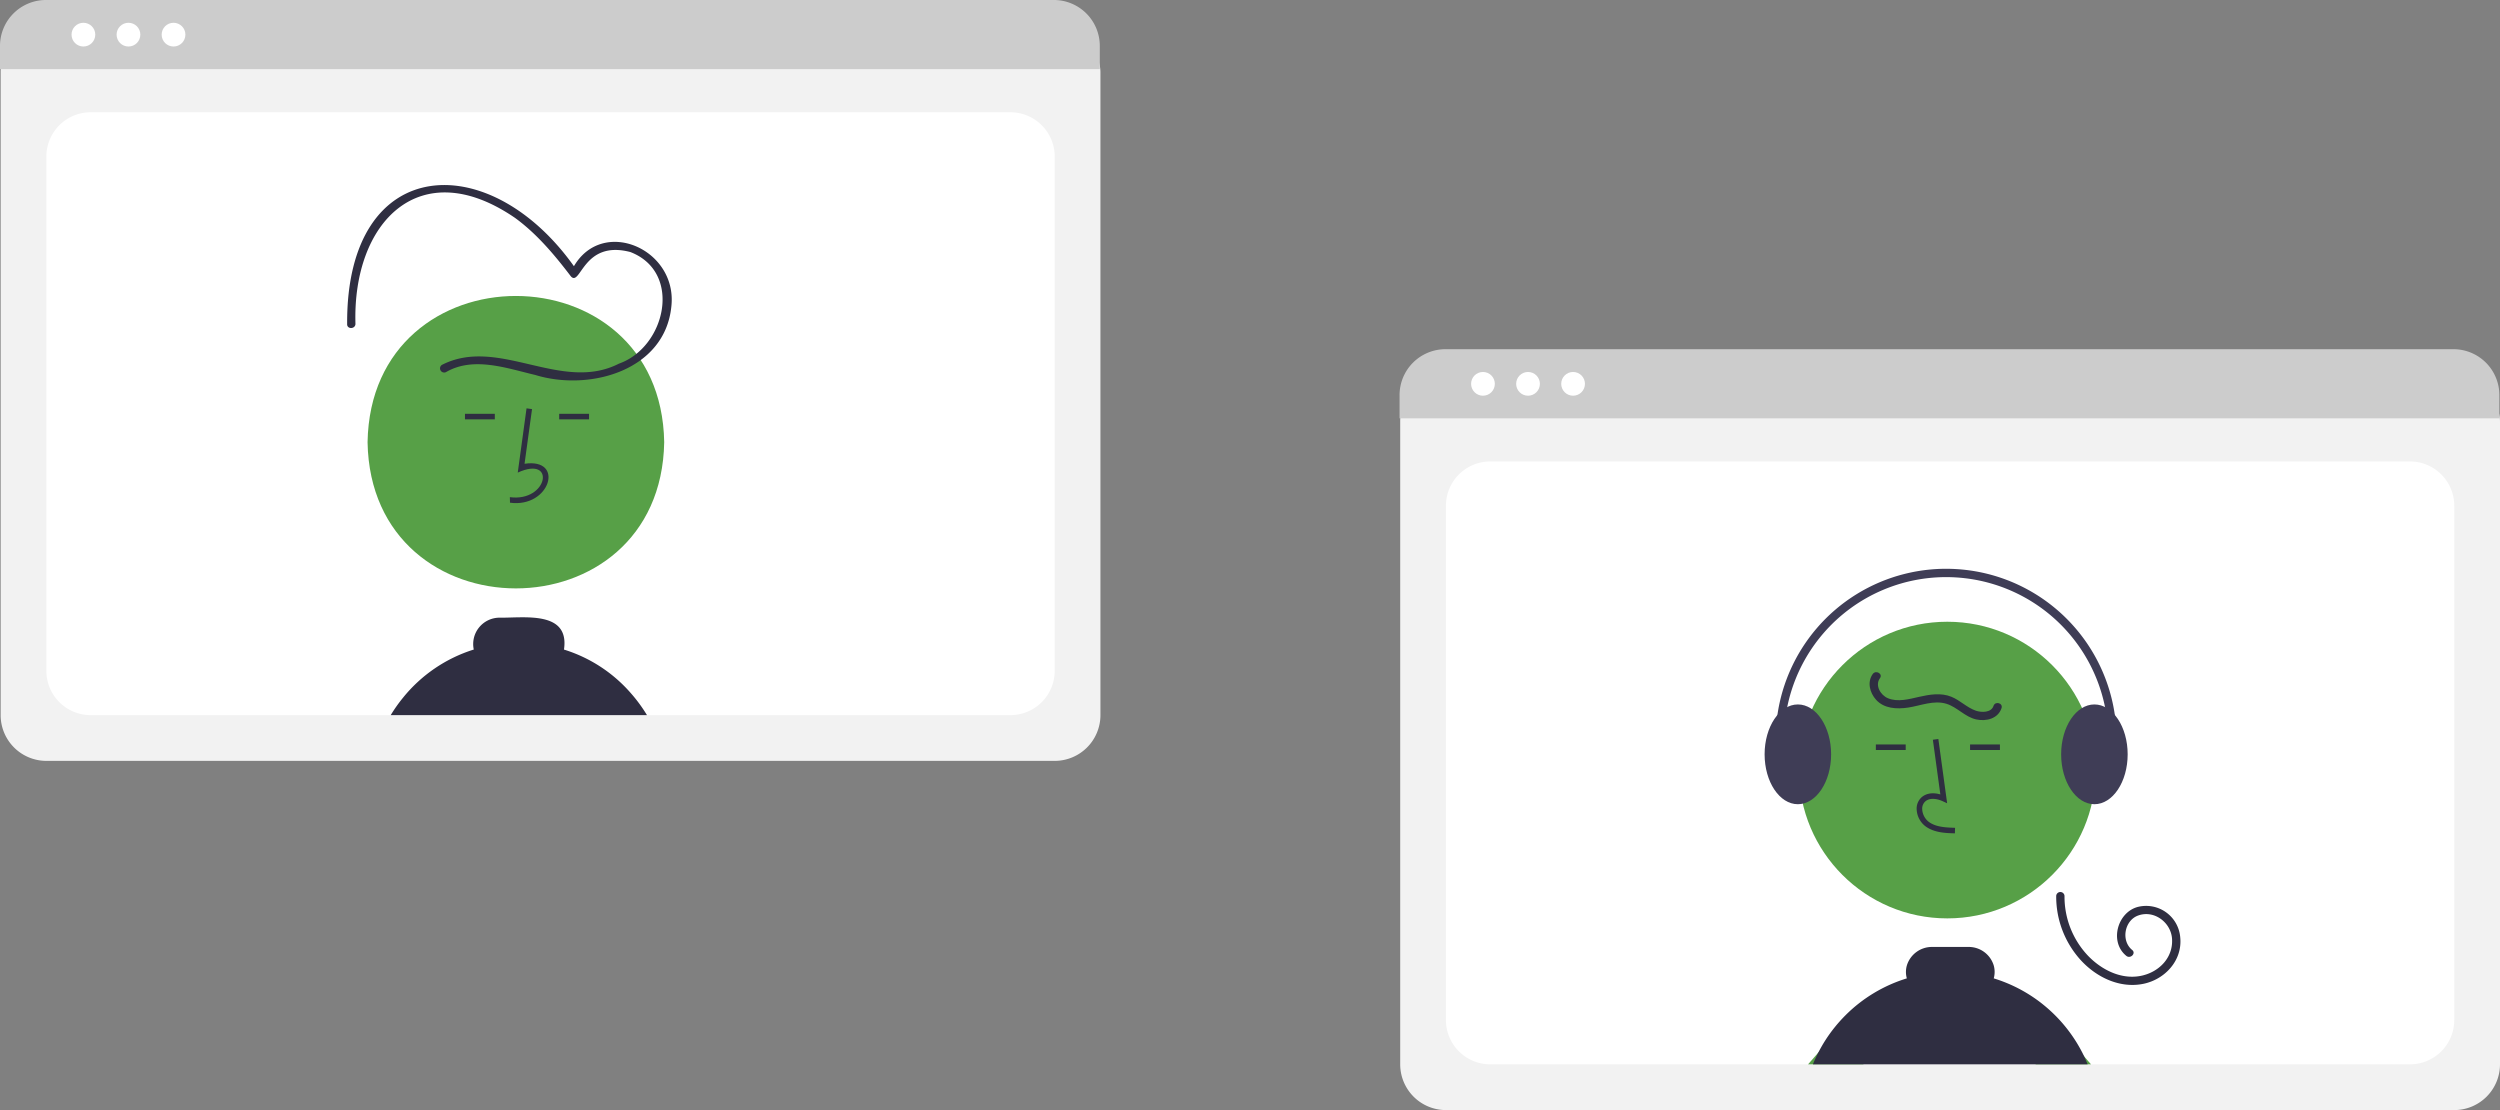 <svg id="e74e3aa8-2b0d-46e6-b1c4-c3fd0e9e55cd" data-name="Layer 1" xmlns="http://www.w3.org/2000/svg" width="902.07" height="400.548" viewBox="0 0 902.07 400.548"><rect x="0" y="0" width="902.07" height="400.548" fill="#808080" stroke="none"/><path d="M529.535,524.274H165.697a16.519,16.519,0,0,1-16.5-16.5V275.62a12.102,12.102,0,0,1,12.088-12.088h372.454A12.311,12.311,0,0,1,546.035,275.829V507.774A16.519,16.519,0,0,1,529.535,524.274Z" transform="translate(-148.965 -249.726)" fill="#f2f2f2"/><path d="M513.534,290.23H181.694a16.002,16.002,0,0,0-16,16v185.54a16.002,16.002,0,0,0,16,16H513.534a15.996,15.996,0,0,0,16-16v-185.54A15.996,15.996,0,0,0,513.534,290.23Z" transform="translate(-148.965 -249.726)" fill="#fff"/><path d="M545.805,274.676H148.965v-8.4A16.574,16.574,0,0,1,165.525,249.726H529.245a16.574,16.574,0,0,1,16.56,16.55Z" transform="translate(-148.965 -249.726)" fill="#ccc"/><circle cx="30.095" cy="12.5" r="4.283" fill="#fff"/><circle cx="46.354" cy="12.5" r="4.283" fill="#fff"/><circle cx="62.613" cy="12.5" r="4.283" fill="#fff"/><path d="M388.63,409.278c-1.201,70.351-105.847,70.34-107.038-.002C282.793,338.928,387.439,338.939,388.63,409.278Z" transform="translate(-148.965 -249.726)" fill="#57a047"/><path d="M332.987,431.114l-.056-2c13.784,1.84,16.753-15.243,2.852-8.856l3.173-23.19,1.981.271-2.699,19.727C352.875,414.887,347.461,433.113,332.987,431.114Z" transform="translate(-148.965 -249.726)" fill="#2f2e41"/><rect x="201.772" y="149.314" width="10.771" height="2" fill="#2f2e41"/><rect x="167.772" y="149.314" width="10.771" height="2" fill="#2f2e41"/><path d="M376.824,500.11a52.697,52.697,0,0,0-24.36-16c2.1-14.17-14.49-11.37-23.27-11.51a9.518,9.518,0,0,0-9.28,11.5,53.26,53.26,0,0,0-25.6,17.47,54.44,54.44,0,0,0-4.37,6.2h92.47A55.201,55.201,0,0,0,376.824,500.11Z" transform="translate(-148.965 -249.726)" fill="#2f2e41"/><path d="M309.949,383.965c9.918-5.732,21.946-1.335,32.192,1.07,19.438,5.975,46.697-1.507,49.061-24.662,2.46-21.535-26.999-33.537-36.415-12.104l2.742-.358c-30.537-45.382-83.655-43.661-83.305,18.731-.113,1.927,2.887,1.921,2.999-.001-1.124-36.767,23.209-61.9,57.605-38.272,7.872,5.743,14.241,13.35,20.11,21.056,3.582,4.014,4.361-13.274,21.506-8.746,18.869,7.31,12.712,34.328-4.153,40.26-20.838,10.646-43.407-9.995-63.855.435a1.502,1.502,0,0,0,1.514,2.592Z" transform="translate(-148.965 -249.726)" fill="#2f2e41"/><path d="M1034.535,650.274H670.697a16.519,16.519,0,0,1-16.5-16.5V401.62A12.102,12.102,0,0,1,666.284,389.532h372.454a12.311,12.311,0,0,1,12.297,12.297V633.774A16.519,16.519,0,0,1,1034.535,650.274Z" transform="translate(-148.965 -249.726)" fill="#f2f2f2"/><path d="M1018.534,416.23H686.694a16.002,16.002,0,0,0-16,16v185.54a16.002,16.002,0,0,0,16,16H1018.534a15.996,15.996,0,0,0,16-16v-185.54A15.996,15.996,0,0,0,1018.534,416.23Z" transform="translate(-148.965 -249.726)" fill="#fff"/><path d="M1050.805,400.676H653.965v-8.4A16.574,16.574,0,0,1,670.525,375.726h363.72a16.574,16.574,0,0,1,16.56,16.55Z" transform="translate(-148.965 -249.726)" fill="#ccc"/><circle cx="535.095" cy="138.5" r="4.283" fill="#fff"/><circle cx="551.354" cy="138.5" r="4.283" fill="#fff"/><circle cx="567.613" cy="138.5" r="4.283" fill="#fff"/><path d="M815.293,628.44a6.996,6.996,0,0,0-9.39.17,5.677,5.677,0,0,0-.48.5l-.37.43-.01.01-3.68,4.22h20.05Z" transform="translate(-148.965 -249.726)" fill="#57a047"/><circle cx="702.642" cy="277.861" r="53.519" fill="#57a047"/><path d="M901.013,630.95l-1.61-1.84a5.677,5.677,0,0,0-.48-.5,6.996,6.996,0,0,0-9.39-.17l-6.12,5.33h20.05Z" transform="translate(-148.965 -249.726)" fill="#57a047"/><path d="M854.345,550.423l.056-2c-3.721-.104-7.001-.337-9.466-2.138a6.148,6.148,0,0,1-2.381-4.528,3.514,3.514,0,0,1,1.153-2.895c1.636-1.382,4.269-.935,6.188-.055l1.655.759L848.375,516.376l-1.981.271,2.699,19.727c-2.607-.767-5.023-.437-6.678.961a5.471,5.471,0,0,0-1.86,4.492,8.133,8.133,0,0,0,3.2,6.073C846.922,550.215,851.038,550.33,854.345,550.423Z" transform="translate(-148.965 -249.726)" fill="#2f2e41"/><rect x="676.858" y="268.623" width="10.771" height="2" fill="#2f2e41"/><rect x="710.858" y="268.623" width="10.771" height="2" fill="#2f2e41"/><path d="M901.013,630.95c.44.92.85,1.87,1.23,2.82H803.114a45.876,45.876,0,0,1,1.93-4.22l.01-.01a52.788,52.788,0,0,1,5.94-9.16,54.305,54.305,0,0,1,3.86-4.3,53.422,53.422,0,0,1,22.15-13.33,8.537,8.537,0,0,1,.02-4.7,9.459,9.459,0,0,1,9.15-6.64h13.04a9.426,9.426,0,0,1,9.13,6.63,8.572,8.572,0,0,1,.02,4.71,53.329,53.329,0,0,1,15.12,7.41q1.395.975,2.7,2.04a53.607,53.607,0,0,1,14.83,18.75Z" transform="translate(-148.965 -249.726)" fill="#2f2e41"/><path d="M797.684,539.909c-6.617,0-12-8.075-12-18s5.383-18,12-18,12,8.075,12,18S804.301,539.909,797.684,539.909Z" transform="translate(-148.965 -249.726)" fill="#3f3d56"/><path d="M904.684,539.909c-6.617,0-12-8.075-12-18s5.383-18,12-18c6.617,0,12,8.075,12,18S911.301,539.909,904.684,539.909Z" transform="translate(-148.965 -249.726)" fill="#3f3d56"/><path d="M908.052,537.094a1.501,1.501,0,0,1-1.422-1.98A58.499,58.499,0,1,0,793.943,528.539a1.5,1.5,0,0,1-2.936.619,61.501,61.501,0,1,1,118.466,6.915A1.501,1.501,0,0,1,908.052,537.094Z" transform="translate(-148.965 -249.726)" fill="#3f3d56"/><path d="M824.721,492.911c-2.119,2.893-1.074,6.791,1.158,9.285,2.905,3.245,7.539,3.45,11.562,2.848,4.514-.676,9.303-2.791,13.873-1.366,3.895,1.215,6.674,4.748,10.721,5.635,3.589.787,7.881-.255,9.139-4.08.605-1.838-2.291-2.626-2.893-.798-.814,2.475-4.329,2.425-6.341,1.74-3.227-1.099-5.714-3.771-8.885-5.048-3.739-1.505-7.796-.825-11.603.032-3.588.808-7.718,2.006-11.293.497-2.645-1.117-4.75-4.635-2.847-7.232,1.142-1.559-1.46-3.057-2.59-1.514Z" transform="translate(-148.965 -249.726)" fill="#2f2e41"/><path d="M890.9,573.035a34.087,34.087,0,0,0,8.804,23.076c5.656,6.207,14.076,10.324,22.573,8.62,7.824-1.568,14.182-8.407,13.389-16.68a12.356,12.356,0,0,0-15.267-11.095c-7.433,1.929-10.394,12.641-4.201,17.669,1.486,1.207,3.621-.904,2.121-2.121-4.094-3.324-2.829-10.595,2.112-12.419,5.754-2.123,11.85,2.443,12.264,8.326.491,6.974-4.852,12.226-11.404,13.463-7.088,1.338-14.115-2.29-18.918-7.297a30.955,30.955,0,0,1-8.474-21.542,1.501,1.501,0,0,0-3,0Z" transform="translate(-148.965 -249.726)" fill="#2f2e41"/></svg>